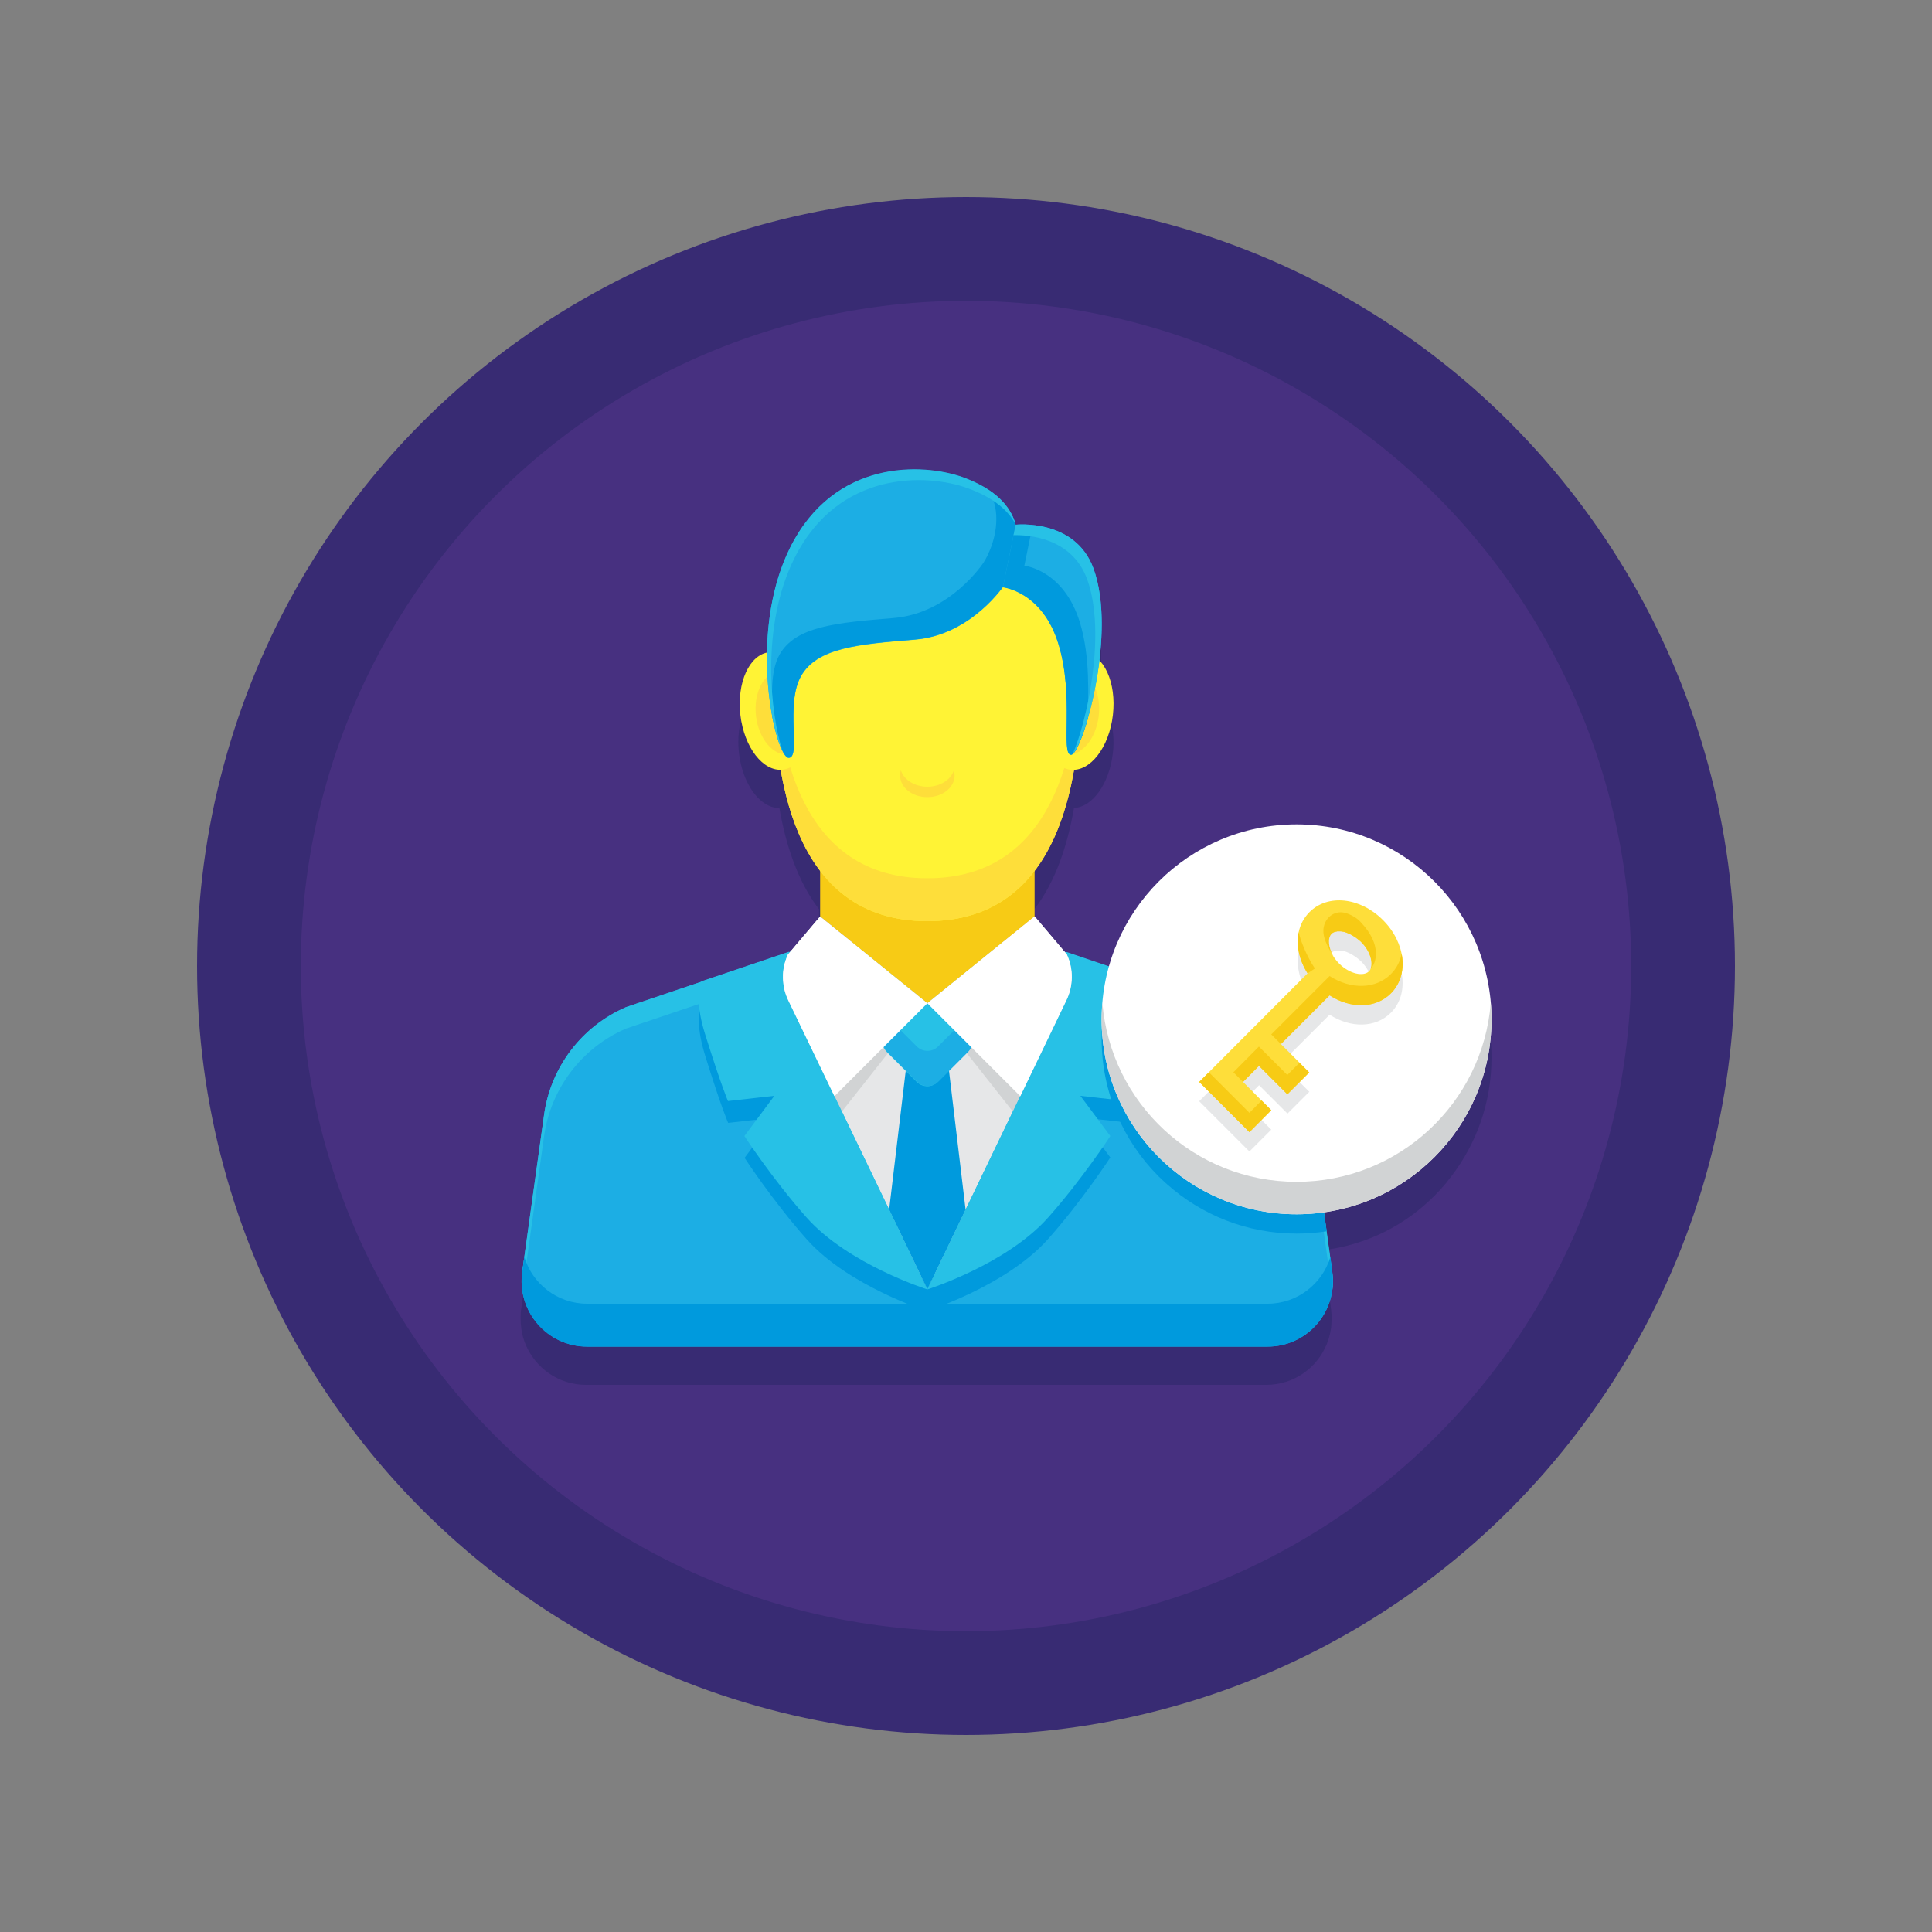 <svg xmlns="http://www.w3.org/2000/svg" width="50" height="50" viewBox="0 0 1000 1000" xml:space="preserve"><rect x="0" y="0" width="1000" height="1000" fill="#808080" stroke="none"/><switch><g><circle fill="#382B73" cx="500" cy="500" r="398"/><circle fill="#473080" cx="500" cy="500" r="344.3"/><path fill="#382B73" d="M742.5 618.9c.8-.8 1.6-1.7 2.4-2.5.6-.6 1.1-1.2 1.7-1.9l2.1-2.4c.2-.2.4-.4.5-.7.6-.8 1.3-1.6 1.9-2.4 13.1-17 20.9-38.3 20.9-61.5 0-55.7-45.2-100.9-100.9-100.9-46.2 0-85.2 31.1-97.1 73.5l-22.4-7.6v.1l-.8-.3-15.4-18.1-16 12.9 16-12.9v-23.6c11.1-14.5 17.2-33.4 20.5-52.4 9.5-.4 18.3-12.5 20.1-28.3 1.4-11.9-1.6-22.7-7-28.4v-.2c0-.4.1-.7.1-1.1 0-.3.1-.5.1-.8 0-.4.1-.8.1-1.2 0-.3.1-.5.1-.8 0-.4.1-.8.1-1.2 0-.2 0-.5.1-.7 0-.4.1-.9.1-1.3v-.6c0-.5.1-1.1.1-1.6v-.3c0-.7.1-1.3.1-2v-.2c0-.6.1-1.2.1-1.8V337.2c0-.4 0-.7-.1-1.1 0-.3 0-.6-.1-.8 0-.4 0-.7-.1-1.1 0-.3 0-.6-.1-.8 0-.3-.1-.7-.1-1 0-.3-.1-.6-.1-.8 0-.3-.1-.7-.1-1 0-.3-.1-.6-.1-.8 0-.3-.1-.7-.1-1 0-.3-.1-.5-.1-.8 0-.3-.1-.7-.1-1 0-.3-.1-.5-.1-.8-.1-.3-.1-.7-.2-1 0-.3-.1-.5-.1-.8-.1-.3-.1-.7-.2-1-.1-.3-.1-.5-.2-.8-.1-.3-.1-.7-.2-1-.1-.2-.1-.5-.2-.7-.1-.3-.2-.7-.2-1-.1-.2-.1-.5-.2-.7-.1-.3-.2-.7-.3-1-.1-.2-.1-.4-.2-.7-.1-.4-.2-.7-.3-1.1-.1-.2-.1-.4-.2-.5-.2-.5-.4-1.1-.6-1.6-3.6-9.8-10.1-15.4-16.9-18.6-.6-.3-1.1-.5-1.7-.8-4.6-1.9-9.1-2.8-12.9-3.2-.4 0-.8-.1-1.2-.1h-.4c-.3 0-.6 0-.9-.1h-6.4c0-.2-.1-.4-.2-.5 0-.1-.1-.2-.1-.3-.1-.3-.2-.7-.3-1 0-.1 0-.1-.1-.2s-.1-.3-.2-.4c-.2-.4-.3-.8-.5-1.2 0 0 0-.1-.1-.1 0-.1-.1-.2-.1-.3 0-.1-.1-.1-.1-.2-.2-.4-.3-.7-.5-1.1 0-.1-.1-.1-.1-.2-.3-.5-.6-1-.9-1.6 0-.1-.1-.2-.1-.2 0-.1-.1-.1-.1-.2 0 0 0-.1-.1-.1-.3-.4-.5-.8-.8-1.2 0 0 0-.1-.1-.1-.4-.5-.7-1-1.1-1.5-.1-.1-.1-.2-.2-.3l-.1-.1c-.8-.9-1.6-1.8-2.6-2.7l-.3-.3c-.5-.5-1-.9-1.5-1.4 0 0-.1-.1-.2-.1-.5-.4-1-.8-1.6-1.2-.1-.1-.2-.2-.4-.3-.6-.4-1.2-.8-1.8-1.3-.1-.1-.2-.1-.3-.2-.6-.4-1.2-.7-1.8-1.1-.1-.1-.2-.1-.4-.2l-2.1-1.2c-.2-.1-.3-.2-.5-.2-.7-.3-1.4-.7-2.1-1-.1 0-.2-.1-.3-.1-.8-.4-1.6-.7-2.4-1.1-.2-.1-.4-.2-.6-.2-.9-.4-1.7-.7-2.7-1-6.6-2.4-15.6-4.2-25.6-4.2-1 0-2 0-3 .1h-.1c-3 .1-6 .4-9 .9-.1 0-.3 0-.4.1-14.6 2.4-29.8 9.4-41.9 24.2-.1.2-.3.3-.4.5-3.4 4.2-6.5 9.1-9.3 14.6-.6 1.1-1.1 2.2-1.6 3.4-.1.2-.2.4-.2.5-.5 1.1-.9 2.2-1.4 3.3l-.3.6c-.4 1.1-.9 2.2-1.3 3.4-.1.1-.1.3-.1.4-.4 1.1-.8 2.2-1.1 3.4 0 .1-.1.2-.1.3-.4 1.2-.7 2.3-1 3.5-.1.2-.1.4-.2.6-.3 1.1-.6 2.3-.9 3.4-.1.2-.1.4-.1.6-.3 1.2-.5 2.4-.8 3.5v.2c-.2 1.2-.4 2.3-.7 3.5 0 .2-.1.4-.1.5-.2 1.2-.4 2.3-.5 3.5 0 .2-.1.5-.1.7-.2 1.1-.3 2.3-.4 3.4 0 .2 0 .4-.1.6-.1 1.1-.2 2.3-.3 3.4v.2c-.1 1.2-.2 2.3-.3 3.5v.6c-.1 1.1-.1 2.2-.2 3.4v.7c0 1.1-.1 2.2-.1 3.2-9.6 2-15.7 16.1-13.8 32.3 1.9 16.2 11.1 28.5 20.9 28.3 3.3 19 9.4 37.9 20.5 52.4v23.5l16 12.9-16-12.9-15.4 18.1-.7.2-13.3 4.5-71 24c-2.8 1.2-5.5 2.6-8.1 4.1-18.6 11-31.3 30-34.4 51.7l-8.5 61.6-1.7 11.9-1.1 7.8c-.1.8-.2 1.6-.2 2.4v.6c0 .7-.1 1.4 0 2.1v.3c0 1.7.2 3.3.4 4.9.4 2.6 1.1 5.1 2.1 7.5 5.1 12.2 17 21 31.3 21h352.1c14.3 0 26.3-8.8 31.3-21 1-2.4 1.7-4.9 2.1-7.5.3-1.6.4-3.3.4-4.9v-3c-.1-.8-.1-1.6-.2-2.4l-.7-5.3-2.2-15.8-1.4-9.8c22.8-2.7 42.7-13 57.8-28.2 0 .1 0 .1 0 0z"/><g><path fill="#1CAEE4" d="M656.1 697H303.9c-20.6 0-36.4-18.2-33.6-38.6l11.3-81.3c3.4-24.7 19.5-45.9 42.4-55.8l39.1-13.2 15.1-5.1 30.2-10.2 16.1-5.4h110.9l37.8 12.8 3.7 1.3 59 19.9c22.9 9.9 39 31.1 42.4 55.8l3.8 27.6 4.5 32.6 2.9 21.1c3 20.3-12.8 38.5-33.4 38.5z"/><path fill="#27C1E6" d="M281.6 588.2c3.4-24.7 19.5-45.9 42.4-55.8l100.5-33.9h110.9l100.5 33.9c22.9 9.9 39 31.1 42.4 55.8l11.2 80.4c.5-3.3.6-6.7.1-10.2l-11.3-81.3c-3.4-24.7-19.5-45.9-42.4-55.8l-100.5-33.9H424.5L324 521.3c-22.9 9.9-39 31.1-42.4 55.8l-11.3 81.3c-.5 3.5-.4 6.9.1 10.2l11.2-80.4z"/><path fill="#009ADD" d="M688.6 650.6c-4.1 13.8-17 24.2-32.5 24.2H303.9c-15.5 0-28.4-10.4-32.5-24.2l-1.1 7.8c-2.8 20.4 13 38.6 33.6 38.6H656c20.6 0 36.4-18.2 33.6-38.6l-1-7.8z"/><path fill="#E6E7E8" d="m552.2 494.1-16.7-19.8-55.5 45-55.5-44.9-16.7 19.8c-3.5 7.5-3.4 16.2.2 23.6l52.2 108.4 19.8 41.2 72-149.7c3.6-7.4 3.7-16.1.2-23.6z"/><path fill="#009ADD" d="m499.8 626.2-9.5-79.5h-20.6l-9.5 79.5 19.8 41.2z"/><path fill="#F7CB15" d="M424.5 421.7v52.7l55.5 44.9 55.5-44.9v-52.7z"/><path fill="#D1D3D4" d="m480 519.3-44.3 56.1-27.7-57.6c-3.6-7.5-3.7-16.1-.2-23.7l16.7-19.7 55.5 44.9zM480 519.3l44.3 56.1 27.7-57.6c3.6-7.5 3.7-16.1.2-23.7l-16.7-19.7-55.5 44.9z"/><path fill="#27C1E6" d="m500.8 544.6-15.3 15.3c-3.1 3.1-8 3.1-11.1 0l-15.3-15.3c-3.1-3.1-3.1-8 0-11.1l9.6-9.6c6.2-6.2 16.2-6.2 22.4 0l9.6 9.6c3.2 3.1 3.2 8 .1 11.1z"/><path fill="#1CAEE4" d="m497.3 529.9-11.7 11.7c-3.1 3.1-8 3.1-11.1 0l-11.7-11.7-3.5 3.5c-3.1 3.1-3.1 8 0 11.1l15.3 15.3c3.1 3.1 8 3.1 11.1 0l15.3-15.3c3.1-3.1 3.1-8 0-11.1l-3.7-3.5z"/><path fill="#009ADD" d="M480 660.2zM408 528.9c-2.7-5.5-3.4-11.7-2.2-17.6-.4-2.1-.6-4.2-.5-6.3l-27 9.1-15.1 5.1c-1.8 4.5-2.7 12.7 1.8 27.2 8.5 27.4 11.9 34.8 11.9 34.8l24-2.7-15.5 20.8s14.6 22.4 32.2 42.2c21.6 24.3 62.5 37.2 62.5 37.2l-19.8-41.2L408 528.9z"/><path fill="#009ADD" d="m480 667.4-3.1-6.5h-4.2v14.6h14.6v-14.6h-4.2z"/><path fill="#27C1E6" d="M480 667.4s-40.9-12.9-62.5-37.2c-17.6-19.8-32.2-42.2-32.2-42.2l15.5-20.8-24 2.7s-3.3-7.4-11.9-34.8c-4.5-14.5-3.6-22.7-1.8-27.2l15.1-5.1 30.2-10.2-.6 1.4c-3.5 7.5-3.4 16.2.2 23.6L460.2 626l19.8 41.4z"/><path fill="#009ADD" d="M480 660.1zM596.9 519.1l-15.1-5.1-27-9.1c.1 2.1-.1 4.2-.5 6.3 1.2 5.9.5 12.1-2.2 17.6l-52.2 108.4-19.9 41.3s40.9-12.9 62.5-37.2c17.6-19.8 32.2-42.2 32.2-42.2l-15.5-20.8 24 2.7s3.3-7.4 11.9-34.8c4.5-14.4 3.6-22.6 1.8-27.1z"/><path fill="#27C1E6" d="M480 667.4s40.9-12.9 62.5-37.2c17.6-19.8 32.2-42.2 32.2-42.2l-15.5-20.8 24 2.7s3.3-7.4 11.9-34.8c4.5-14.5 3.6-22.7 1.8-27.2l-15.1-5.1-30.2-10.2.6 1.4c3.5 7.5 3.4 16.2-.2 23.6L499.8 626 480 667.4z"/><g><path fill="#FFF335" d="M559.5 351.8c0 47-8.5 125-79.5 125s-79.5-78-79.5-125 7.4-85.1 79.5-85.1 79.5 38.1 79.5 85.1z"/><path fill="#FEDE3A" d="M480 454.6c-65.6 0-77.9-66.7-79.3-113.8-.1 3.6-.2 7.3-.2 11 0 47 8.5 125 79.5 125s79.5-78 79.5-125c0-3.7 0-7.4-.2-11-1.4 47.1-13.7 113.8-79.3 113.8z"/><ellipse transform="rotate(-6.686 401.443 367.943)" fill="#FFF335" cx="401.6" cy="368" rx="18.5" ry="30.6"/><ellipse transform="rotate(-83.316 557.678 368.031)" fill="#FFF335" cx="557.7" cy="368" rx="30.6" ry="18.5"/><g fill="#FEDE3A"><path d="M404.4 370.5c-1-8.7-.8-16.8.3-23.4-.4 0-.9 0-1.3.1-8.1.9-13.5 11.4-12.1 23.4 1.4 12 9.1 20.9 17.1 19.9.2 0 .3-.1.5-.1-2-5.7-3.6-12.5-4.5-19.9zM555.6 370.5c1-8.7.8-16.8-.3-23.4.4 0 .9 0 1.3.1 8.1.9 13.5 11.4 12.1 23.4-.6 4.8-2.2 9.6-5 13.5-1.2 1.6-2.6 3.1-4.3 4.3-1.2.9-3.7 2.4-5.2 2.1.1-1 0-2.1-.4-3-.1-.2-.3-.5-.4-.7-1-2.3.4-5.2.9-7.5.5-3 1-5.9 1.3-8.8z"/></g><path fill="#1CAEE4" d="M520.3 302.2s-17.1 26.5-46.8 28.9c-29.7 2.4-50.6 4.3-58.9 18.9-8.3 14.7.2 42.3-6.4 42.3s-22-63.2.8-108.8 68.5-43.9 89.7-36.2c21.2 7.7 28.1 19.9 28.1 32.6 0 12.5-6.5 22.3-6.5 22.3z"/><path fill="#009ADD" d="M511.6 253.5c2.9 4.8 4.1 9.9 4.1 15.1 0 12.6-6.5 22.4-6.5 22.4s-17.1 26.5-46.8 28.9c-29.7 2.4-50.6 4.3-58.9 18.9-5.1 9-3.8 23-3.7 32.4 2.5 12.7 6 21 8.4 21 6.6 0-1.9-27.6 6.4-42.3 8.3-14.7 29.2-16.5 58.9-18.9 29.7-2.4 46.8-28.9 46.8-28.9s6.5-9.8 6.5-22.4c0-9.5-4-18.8-15.2-26.2z"/><path fill="#1CAEE4" d="M525.7 271.6s30.8-3.4 40.3 22.7c12.5 34.4-6.1 96.3-11.6 96.3-5.6 0 1.8-30.3-6.6-57.5-8.4-27.1-28.7-29.2-28.7-29.2l6.6-32.3z"/><path fill="#009ADD" d="M558.9 322c-8.4-27.1-28.7-29.2-28.7-29.2l4.3-21c-5.2-.5-8.8-.1-8.8-.1l-6.6 32.3s20.3 2.1 28.7 29.2c8.4 27.1 1 57.5 6.6 57.5 2 0 5.5-7.7 8.8-19.1-.2-11 1.4-31-4.3-49.6z"/><path fill="#27C1E6" d="M411.2 288.9c22.8-45.6 68.5-43.9 89.7-36.2 13.2 4.8 20.9 11.4 24.8 18.7-2.7-9.5-10.5-18.2-27-24.3-21.2-7.7-66.9-9.4-89.7 36.2-19.6 39.2-11 91.6-4 105.4-6.2-19-11.4-64.6 6.2-99.8zM566 294.3c-9.5-26.1-40.3-22.7-40.3-22.7l-1.1 5.4c7.2-.2 30.1 1 38.1 22.8 10.1 27.9-.2 73.9-7.4 90.3 6.4-5.6 22.6-63.1 10.7-95.8z"/><path fill="#FEDE3A" d="M480 407.2c-6.6 0-12.2-3.6-13.7-8.5-.3.9-.4 1.8-.4 2.7 0 6.2 6.3 11.2 14.1 11.2s14.1-5 14.1-11.2c0-.9-.2-1.8-.4-2.7-1.5 4.9-7.1 8.5-13.7 8.5z"/></g><path fill="#FFF" d="m480 519.3-48.1 48.1-23.9-49.6c-3.6-7.5-3.7-16.1-.2-23.7l16.7-19.7 55.5 44.9zM480 519.3l48.1 48.1 23.9-49.7c3.6-7.5 3.7-16.1.2-23.7l-16.7-19.7-55.5 45z"/><path fill="#009ADD" d="M686.7 637.3c-5.1.8-10.3 1.2-15.6 1.2-25.8 0-49.3-9.7-67.1-25.6-.8-.7-1.6-1.4-2.4-2.2-.6-.6-1.3-1.2-1.9-1.8-18.3-18.3-29.5-43.5-29.5-71.3 0-12.8 2.4-25 6.7-36.3l59 19.9c22.9 9.9 39 31.1 42.4 55.8l3.8 27.6 4.6 32.7z"/><g><circle fill="#FFF" cx="671.1" cy="527.6" r="100.9"/><path fill="#E6E7E8" d="M715.8 486.2c-11.8-11.8-28.5-13.6-38-4.1-2.9 2.9-4.8 6.5-5.6 10.4-1.4 6.7.2 14.4 4.6 21.3L620.7 570l26 26 11.3-11.3-14.6-14.7 8.3-8.3 14.7 14.7 11.3-11.3-14.7-14.7 25.2-25.2c10.9 7 23.8 6.9 31.7-1 9.5-9.5 7.7-26.2-4.1-38zm-6.3 25.1c-.2.6-.5 1.1-1 1.5-2.7 2.7-9.8 1.5-15.4-4.1-1.1-1.1-2-2.3-2.8-3.4 0-.1-.1-.1-.1-.2-3-4.7-3.3-9.7-1.2-11.8l.1-.1c.2-.2.5-.4.7-.5.3-.2.5-.3.9-.4.3-.1.6-.2 1-.2.2 0 .3-.1.5-.1h1.9c.1 0 .3 0 .4.1.2 0 .4.1.6.1.2 0 .4.1.6.1.2.1.4.1.6.2.4.1.9.3 1.3.5.2.1.5.2.7.3.4.2.9.4 1.3.7.2.1.4.3.7.4.9.5 1.8 1.2 2.7 1.9.4.4.8.7 1.3 1.1 4.9 4.8 6.5 10.6 5.2 13.9z"/><path fill="#FEDE3A" d="M715.8 476.2c-11.8-11.8-28.5-13.6-38-4.1-2.9 2.9-4.8 6.5-5.6 10.4-1.4 6.7.2 14.4 4.6 21.3L620.7 560l26 26 11.3-11.3-14.6-14.7 8.3-8.3 14.7 14.7 11.3-11.3-14.7-14.7 25.2-25.2c10.9 7 23.8 6.9 31.7-1 9.5-9.5 7.7-26.2-4.1-38zm-6.3 25.1c-.2.6-.5 1.1-1 1.5-2.7 2.7-9.8 1.5-15.4-4.1-1.1-1.1-2-2.3-2.8-3.4 0-.1-.1-.1-.1-.2-3-4.7-3.3-9.7-1.2-11.8l.1-.1c.2-.2.5-.4.7-.5.3-.2.5-.3.9-.4.3-.1.6-.2 1-.2.2 0 .3-.1.5-.1h1.9c.1 0 .3 0 .4.1.2 0 .4.1.6.1.2 0 .4.1.6.1.2.1.4.1.6.2.4.1.9.3 1.3.5.2.1.5.2.7.3.4.2.9.4 1.3.7.2.1.4.3.7.4.9.5 1.8 1.2 2.7 1.9.4.4.8.7 1.3 1.1 4.9 4.8 6.5 10.6 5.2 13.9z"/><g fill="#F7CB15"><path d="m680.6 501.3-3.8 2.5c-4.4-6.9-6-14.6-4.6-21.3.8 3.9 4 12.3 8.4 18.8zM666.3 556.4l-14.7-14.7-13.2 13.3 5 5 8.2-8.3 14.7 14.7 11.3-11.3-5-5zM646.7 576l-21-21-5 5 26 26 11.3-11.4-5-5zM719.9 504.2c-7.9 7.9-20.8 8-31.7 1L658 535.4l5 5 25.2-25.2c10.9 7 23.8 6.9 31.7-1 5.3-5.3 7.1-12.8 5.6-20.5-.8 4-2.7 7.6-5.6 10.5z"/></g><path fill="#F7CB15" d="M709.5 501.3c1.2-3.3-.3-9.1-5-13.8-.4-.4-.8-.8-1.3-1.1-.9-.8-1.8-1.4-2.7-1.9-.2-.1-.4-.3-.7-.4-.4-.3-.9-.5-1.3-.7-.2-.1-.4-.2-.7-.3-.4-.2-.9-.3-1.3-.5-.2-.1-.4-.1-.6-.2-.2 0-.4-.1-.6-.1-.2 0-.4-.1-.6-.1-.2 0-.4 0-.6-.1H692.4c-.2 0-.4 0-.5.1-.3.1-.7.1-1 .2-.3.1-.6.2-.9.4-.3.1-.5.3-.7.5l-.1.1c-2.1 2.1-1.8 7.1 1.2 11.8-.7-1.1-1.4-2.2-2.1-3.4-2-3.6-4-7.9-3.1-12.1 1.1-5.3 6.1-8.7 11.4-7.1 2.9.9 5.9 2.6 7.9 4.9 11.1 11.9 7.7 21.2 5 23.8z"/><path fill="#D1D3D4" d="M671.1 611.7c-52.9 0-96.2-40.7-100.5-92.5-.2 2.8-.4 5.6-.4 8.4 0 55.7 45.2 100.9 100.9 100.9S772 583.3 772 527.6c0-2.8-.1-5.6-.4-8.4-4.2 51.8-47.6 92.5-100.5 92.5z"/></g></g></g></switch></svg>